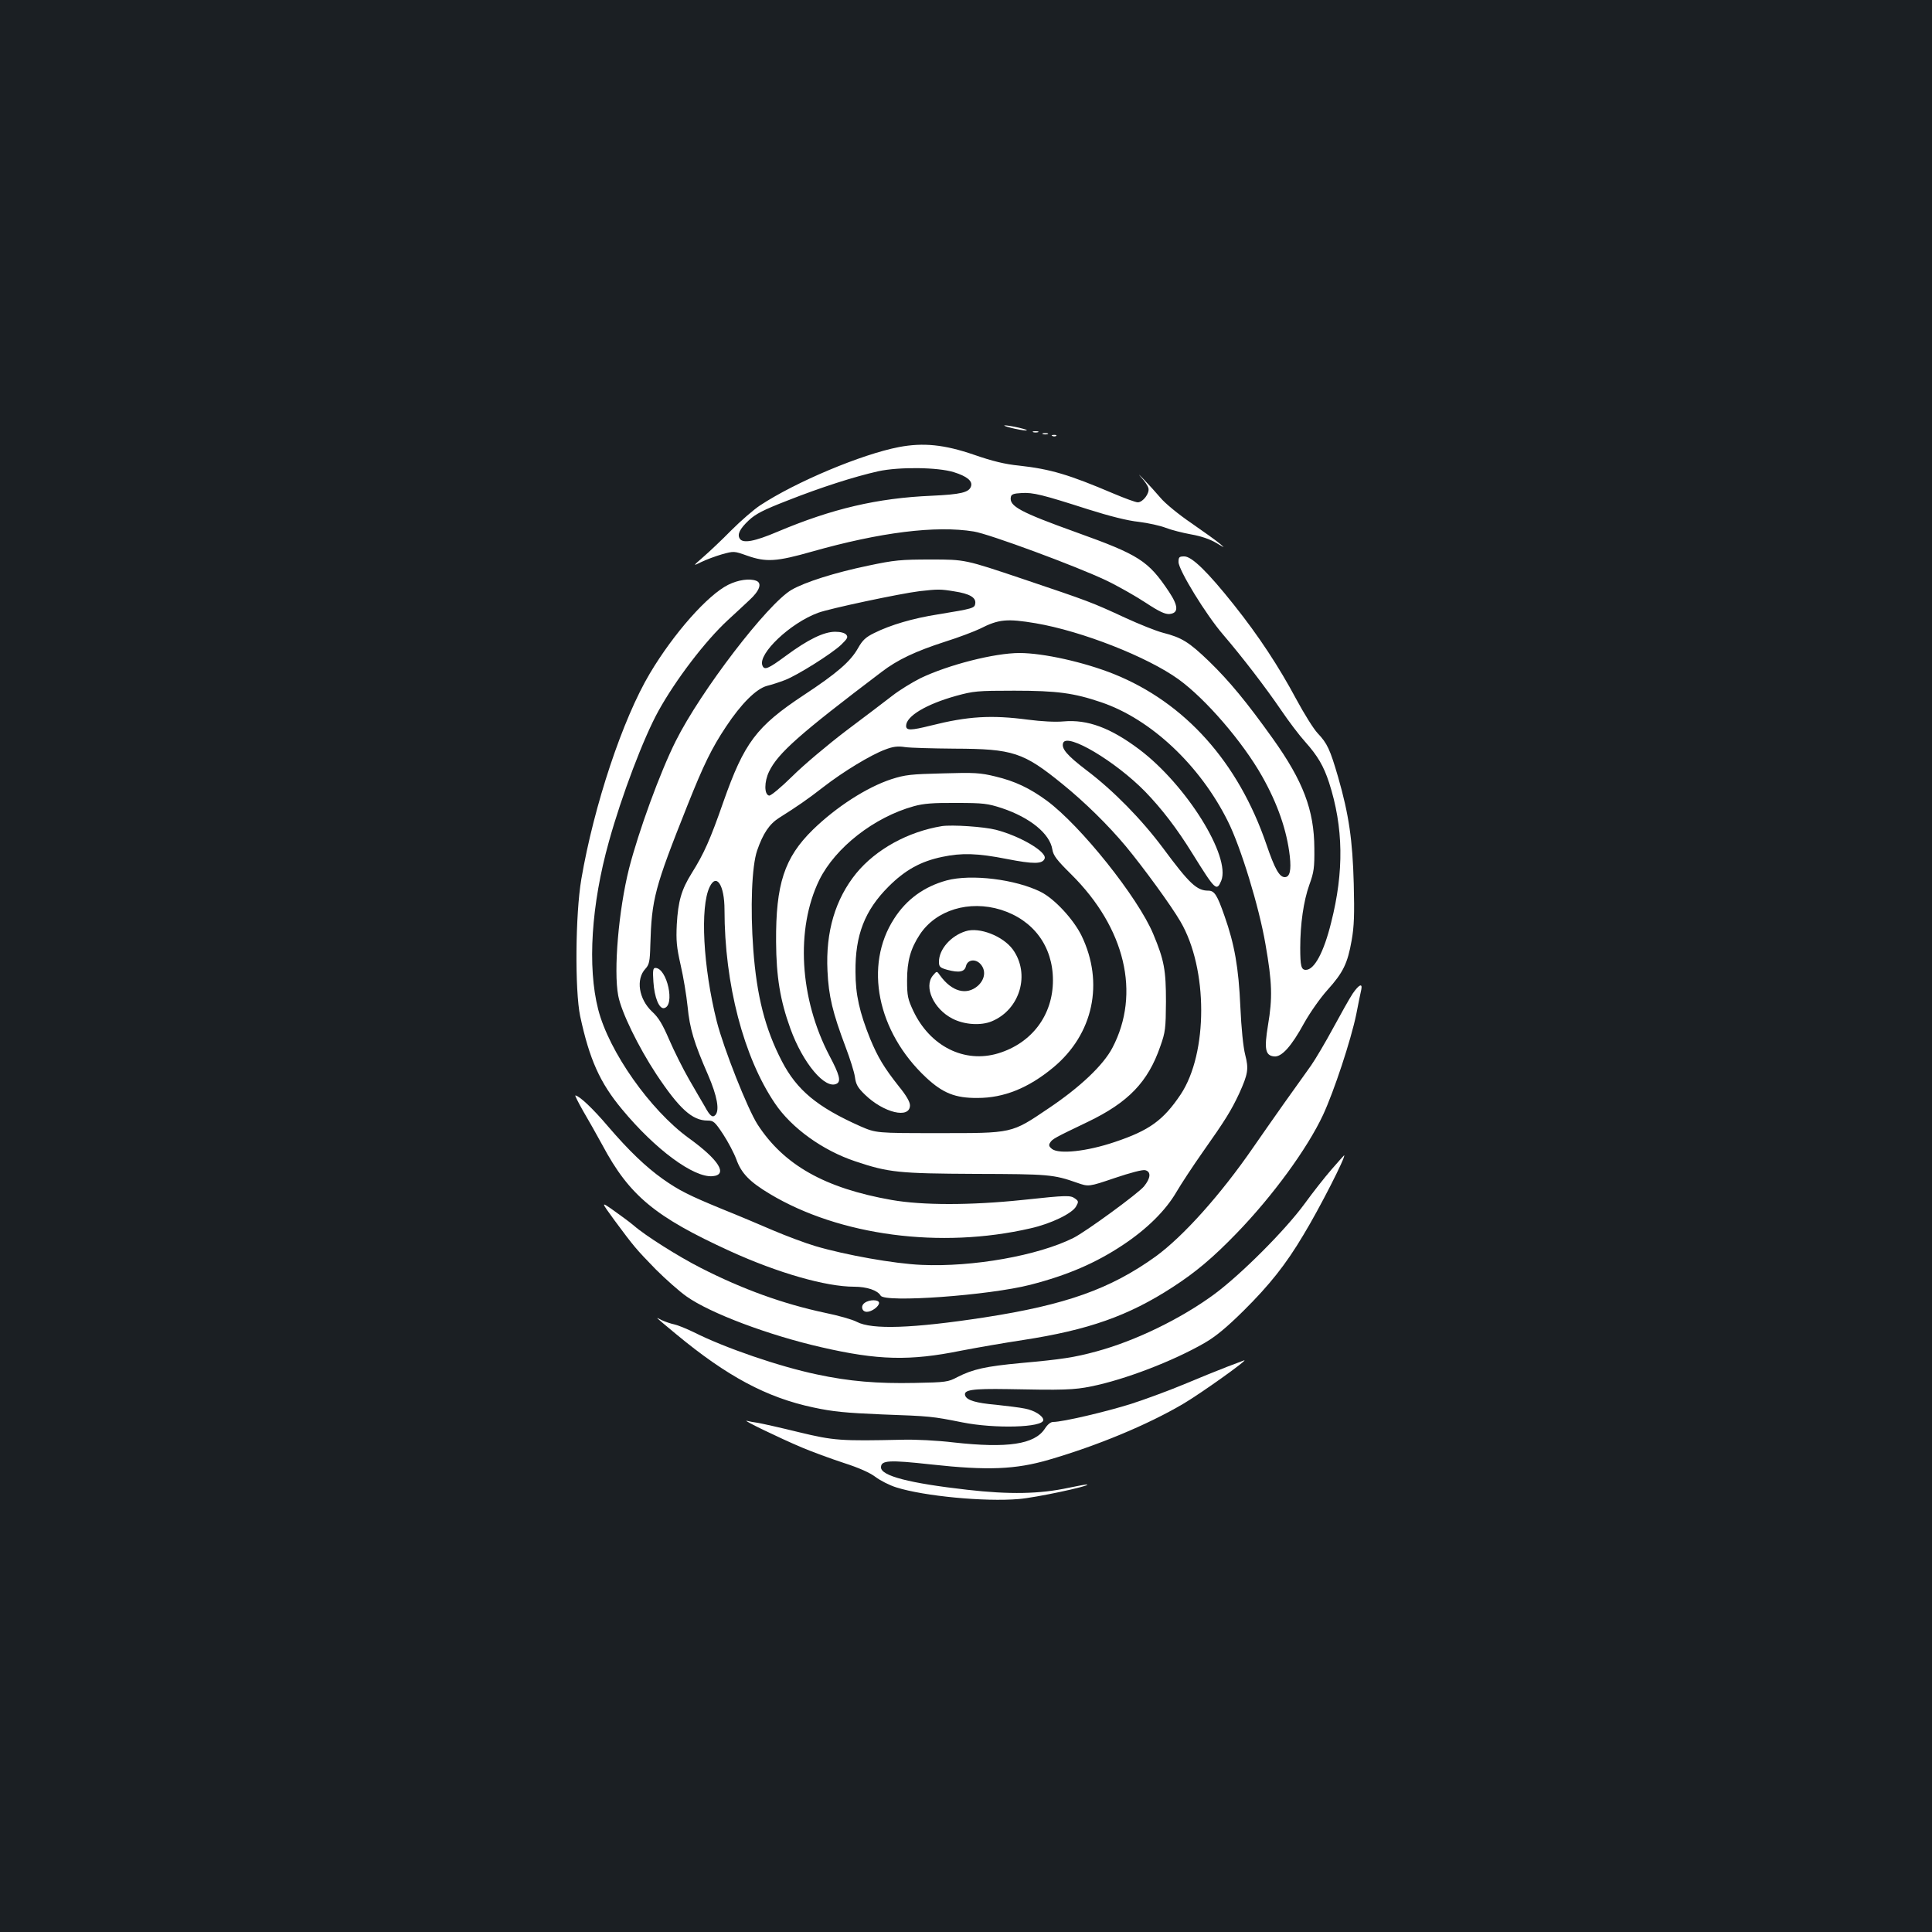 <?xml version="1.0" standalone="no"?>
<!DOCTYPE svg PUBLIC "-//W3C//DTD SVG 20010904//EN"
 "http://www.w3.org/TR/2001/REC-SVG-20010904/DTD/svg10.dtd">
<svg version="1.0" xmlns="http://www.w3.org/2000/svg"
 width="1000pt" height="1000pt" viewBox="0 0 1000 1000"
 preserveAspectRatio="xMidYMid meet">
<rect width="100%" height="100%" fill="#1b1f23"/>
<g transform="translate(0,1000) scale(0.1,-0.1)"
fill="#ffffff" stroke="none">
<path d="M5235 7785 c28 -7 61 -13 75 -13 14 0 -2 6 -35 14 -76 17 -107 16
-40 -1z"/>
<path d="M5348 7763 c6 -2 18 -2 25 0 6 3 1 5 -13 5 -14 0 -19 -2 -12 -5z"/>
<path d="M5398 7753 c6 -2 18 -2 25 0 6 3 1 5 -13 5 -14 0 -19 -2 -12 -5z"/>
<path d="M5448 7743 c7 -3 16 -2 19 1 4 3 -2 6 -13 5 -11 0 -14 -3 -6 -6z"/>
<path d="M4653 7686 c-193 -37 -534 -180 -719 -302 -32 -21 -99 -79 -149 -129
-49 -50 -115 -112 -145 -138 -55 -48 -55 -48 -10 -26 24 12 73 30 107 40 62
17 62 17 130 -7 99 -35 153 -31 336 21 353 100 641 136 837 104 78 -12 532
-180 685 -253 61 -29 152 -81 204 -115 73 -48 102 -61 125 -59 47 5 46 41 -4
116 -107 160 -154 190 -480 307 -289 104 -347 135 -338 182 2 14 14 19 55 21
60 4 110 -9 344 -84 114 -36 205 -59 263 -65 49 -6 112 -20 140 -31 28 -11 87
-26 131 -34 52 -9 98 -25 130 -44 45 -27 47 -28 20 -5 -16 14 -83 62 -148 107
-65 44 -137 103 -160 131 -23 27 -62 70 -87 96 -25 26 -31 31 -14 11 18 -19
35 -44 38 -56 8 -26 -28 -74 -55 -74 -11 0 -68 21 -127 46 -228 97 -324 126
-487 144 -72 7 -138 23 -233 56 -154 53 -263 64 -389 40z m284 -130 c68 -21
98 -46 89 -73 -10 -32 -53 -42 -204 -49 -281 -12 -515 -67 -797 -186 -120 -51
-180 -62 -196 -36 -14 22 0 51 47 95 35 33 76 54 197 101 177 70 349 125 474
153 107 23 307 21 390 -5z"/>
<path d="M6100 7091 c0 -41 142 -273 231 -376 100 -117 217 -269 301 -392 38
-56 93 -129 123 -162 66 -74 96 -126 124 -211 75 -232 78 -461 11 -725 -38
-154 -87 -245 -131 -245 -24 0 -29 20 -29 114 0 122 17 242 47 326 24 66 27
89 26 190 -1 197 -58 347 -215 567 -135 189 -224 297 -330 400 -104 100 -141
123 -239 148 -35 9 -122 44 -194 77 -177 82 -189 86 -530 201 -300 101 -300
101 -475 101 -158 0 -190 -3 -327 -32 -173 -36 -327 -85 -396 -125 -125 -73
-470 -524 -599 -782 -82 -163 -193 -469 -242 -660 -54 -215 -81 -529 -56 -659
16 -84 103 -263 197 -406 119 -179 186 -240 265 -240 31 0 38 -6 81 -71 25
-38 56 -97 68 -129 26 -73 69 -117 174 -180 361 -216 884 -285 1348 -178 108
24 218 78 237 114 13 23 13 27 -5 40 -25 18 -39 18 -273 -7 -269 -28 -517 -28
-677 0 -346 61 -558 181 -694 391 -52 81 -175 392 -211 533 -71 283 -87 592
-37 696 35 74 77 10 77 -118 0 -384 99 -763 261 -1002 86 -128 248 -244 416
-300 173 -58 224 -63 623 -65 377 -1 403 -3 525 -46 60 -21 60 -21 196 25 80
27 144 44 157 40 31 -8 28 -41 -7 -84 -31 -37 -300 -234 -366 -267 -183 -91
-519 -151 -785 -139 -141 6 -393 51 -549 97 -54 16 -152 53 -218 81 -65 28
-183 78 -263 110 -175 72 -225 97 -310 157 -87 62 -175 146 -283 272 -78 92
-148 158 -169 160 -3 0 15 -36 40 -80 26 -44 71 -124 100 -177 140 -262 272
-371 661 -549 248 -113 496 -184 642 -184 66 0 122 -19 137 -46 21 -38 561 1
775 56 194 50 339 113 479 206 125 83 221 178 277 274 24 41 85 134 135 205
120 170 148 216 190 305 46 102 50 127 31 201 -10 39 -20 136 -25 249 -9 202
-30 322 -82 469 -38 109 -52 131 -84 131 -59 0 -97 35 -234 220 -111 149 -257
298 -396 403 -101 77 -132 113 -121 142 21 53 270 -95 424 -252 86 -89 164
-190 245 -321 119 -191 125 -197 149 -141 51 125 -180 496 -424 680 -149 112
-268 156 -392 145 -43 -4 -115 0 -184 9 -190 25 -311 18 -505 -31 -101 -25
-126 -26 -126 -1 0 50 104 112 258 155 91 25 110 27 302 27 221 0 309 -12 450
-60 257 -87 511 -326 655 -615 67 -133 162 -444 195 -637 35 -200 37 -278 13
-420 -20 -122 -14 -156 31 -161 39 -5 90 51 157 174 31 55 83 129 120 170 81
90 104 137 125 256 13 73 15 135 11 293 -6 226 -25 358 -81 553 -42 144 -56
174 -106 227 -21 22 -70 101 -110 175 -91 170 -194 327 -323 489 -136 171
-218 251 -257 251 -26 0 -30 -3 -30 -29z m-1160 -152 c79 -12 112 -32 108 -62
-3 -25 -10 -27 -193 -57 -128 -20 -245 -54 -331 -97 -43 -21 -60 -37 -83 -78
-39 -69 -108 -129 -281 -243 -245 -162 -308 -246 -416 -553 -68 -195 -100
-267 -164 -369 -53 -85 -70 -144 -77 -265 -4 -84 -1 -117 20 -210 14 -60 30
-157 36 -215 11 -114 33 -187 106 -354 47 -109 61 -184 37 -208 -14 -14 -27
-5 -54 45 -14 23 -50 86 -82 141 -31 54 -77 146 -102 204 -35 81 -55 115 -89
146 -69 65 -85 168 -34 222 19 21 23 37 25 121 7 241 22 297 192 724 84 211
126 297 200 408 78 118 156 196 212 211 25 6 67 20 93 30 65 25 241 136 290
182 33 32 38 40 27 53 -8 9 -29 15 -57 15 -59 0 -141 -40 -256 -125 -91 -67
-111 -76 -121 -49 -23 60 144 219 288 272 58 22 426 100 525 112 96 11 109 11
181 -1z m421 -165 c240 -41 578 -174 739 -290 141 -102 332 -324 432 -501 81
-143 129 -282 144 -415 8 -73 0 -108 -26 -108 -28 0 -52 43 -95 169 -146 427
-422 734 -789 882 -155 62 -366 109 -489 109 -130 0 -368 -61 -512 -130 -44
-22 -109 -62 -145 -90 -36 -28 -144 -110 -240 -182 -96 -73 -222 -179 -279
-236 -60 -59 -111 -101 -120 -100 -26 5 -26 72 0 125 46 95 158 194 582 515
82 63 175 107 330 157 70 22 151 53 180 67 96 49 139 53 288 28z m-421 -649
c304 -1 357 -19 559 -183 117 -95 236 -212 328 -322 91 -110 235 -307 283
-390 143 -244 143 -681 1 -895 -90 -134 -162 -186 -341 -246 -145 -49 -288
-64 -325 -36 -15 12 -18 20 -10 32 12 20 24 26 195 108 210 101 312 206 376
392 26 73 28 92 29 230 0 164 -9 215 -66 351 -79 189 -375 560 -551 690 -89
65 -165 101 -266 125 -77 19 -109 21 -272 16 -165 -4 -194 -7 -266 -30 -128
-42 -286 -144 -407 -262 -147 -144 -192 -281 -190 -580 1 -180 21 -303 74
-449 65 -180 181 -317 240 -285 23 12 14 47 -37 143 -156 297 -177 658 -53
912 83 167 283 324 489 381 50 14 100 18 220 17 141 0 162 -3 236 -27 146 -49
248 -132 261 -214 5 -31 22 -54 98 -129 279 -277 360 -616 213 -897 -47 -90
-167 -204 -331 -314 -194 -131 -183 -128 -572 -128 -320 0 -320 0 -403 36
-222 99 -327 186 -405 336 -87 168 -130 337 -148 578 -16 215 -8 432 20 513
30 87 63 137 114 169 95 60 146 95 227 158 104 81 248 168 321 195 41 16 66
19 104 13 28 -4 142 -7 255 -8z"/>
<path d="M3382 4918 c5 -81 30 -141 55 -136 59 11 16 208 -45 208 -12 0 -14
-14 -10 -72z"/>
<path d="M4875 5724 c-176 -29 -341 -120 -443 -244 -108 -133 -159 -302 -149
-505 6 -132 27 -217 94 -395 22 -58 44 -127 48 -154 5 -39 15 -56 51 -91 97
-95 234 -128 234 -56 0 17 -19 51 -56 96 -79 100 -110 152 -150 248 -55 137
-76 228 -76 347 -2 190 48 318 171 441 86 86 167 131 279 154 99 21 181 19
333 -11 138 -27 185 -27 196 2 13 34 -125 116 -252 149 -62 16 -227 27 -280
19z"/>
<path d="M4900 5443 c-117 -32 -208 -98 -272 -198 -157 -242 -88 -585 165
-822 87 -81 151 -107 267 -106 136 0 263 51 392 158 207 172 264 438 146 682
-42 85 -139 190 -210 226 -131 66 -361 94 -488 60z m281 -152 c168 -53 269
-189 269 -365 0 -180 -109 -325 -283 -378 -175 -53 -353 36 -440 220 -28 60
-32 77 -32 157 0 101 18 165 66 238 84 127 255 179 420 128z"/>
<path d="M4998 5180 c-77 -24 -138 -94 -138 -158 0 -26 5 -31 44 -42 60 -16
89 -11 96 20 8 33 49 39 75 10 29 -32 24 -78 -13 -112 -59 -52 -136 -31 -197
54 -16 23 -16 23 -37 -2 -47 -58 4 -172 101 -222 61 -32 148 -38 205 -14 146
61 200 245 108 372 -51 69 -173 117 -244 94z"/>
<path d="M3769 6973 c-106 -53 -281 -250 -405 -458 -141 -236 -290 -685 -355
-1065 -31 -182 -34 -576 -6 -710 48 -223 102 -344 216 -481 173 -209 371 -355
469 -347 82 7 33 85 -124 198 -199 145 -412 447 -468 666 -56 220 -36 541 56
869 66 238 180 538 256 675 89 161 242 362 359 470 32 30 83 76 111 103 54 49
68 89 36 101 -34 13 -93 5 -145 -21z"/>
<path d="M7002 4858 c-16 -24 -61 -104 -101 -178 -40 -74 -92 -162 -115 -195
-24 -33 -85 -120 -137 -192 -52 -73 -124 -177 -161 -230 -170 -247 -364 -463
-507 -567 -234 -168 -465 -250 -886 -315 -372 -57 -582 -64 -660 -23 -22 12
-96 33 -165 47 -216 46 -427 122 -644 233 -114 58 -287 167 -346 219 -19 16
-66 51 -103 77 -68 48 -68 48 4 -51 101 -136 109 -146 212 -252 51 -51 123
-115 160 -141 122 -87 426 -201 697 -263 295 -68 459 -72 725 -18 83 16 227
41 320 55 338 52 546 125 775 274 119 77 208 152 330 278 187 193 366 438 448
613 57 123 144 386 172 521 11 58 23 115 26 128 7 35 -12 26 -44 -20z"/>
<path d="M6892 3947 c-34 -39 -97 -119 -139 -177 -101 -138 -329 -366 -468
-469 -173 -127 -407 -241 -610 -296 -114 -31 -179 -41 -390 -60 -183 -17 -250
-32 -330 -73 -47 -25 -59 -27 -220 -30 -194 -4 -339 8 -507 44 -195 41 -475
137 -636 218 -37 18 -83 37 -102 41 -19 4 -48 14 -65 22 -37 19 -40 23 74 -72
264 -219 470 -329 711 -380 102 -22 168 -28 355 -36 250 -9 260 -10 415 -41
169 -34 420 -27 420 12 0 21 -46 50 -94 59 -28 6 -96 14 -151 20 -103 9 -150
23 -159 47 -11 30 35 37 219 34 287 -6 345 -4 433 14 174 35 424 131 587 225
57 33 113 79 201 166 135 134 219 239 311 394 81 133 223 411 210 411 -1 0
-30 -33 -65 -73z"/>
<path d="M4475 3256 c-22 -16 -14 -46 12 -46 25 0 63 28 63 46 0 18 -50 19
-75 0z"/>
<path d="M6350 2925 c-47 -18 -145 -58 -219 -89 -74 -31 -198 -77 -275 -102
-130 -41 -355 -94 -405 -94 -13 0 -29 -13 -43 -35 -53 -81 -193 -102 -472 -71
-82 10 -201 16 -265 14 -319 -7 -354 -5 -536 39 -93 23 -188 44 -210 48 -22 3
-49 8 -60 11 -27 6 167 -88 285 -138 52 -22 150 -58 217 -80 81 -26 136 -51
165 -73 24 -18 72 -43 108 -54 143 -45 457 -75 633 -60 87 7 364 66 355 75 -2
2 -46 -6 -98 -17 -149 -32 -304 -35 -524 -10 -300 34 -446 72 -446 116 0 37
42 39 260 15 292 -32 436 -26 608 24 254 74 511 181 695 289 95 56 341 232
317 226 -3 -1 -43 -16 -90 -34z"/>
</g>
</svg>
